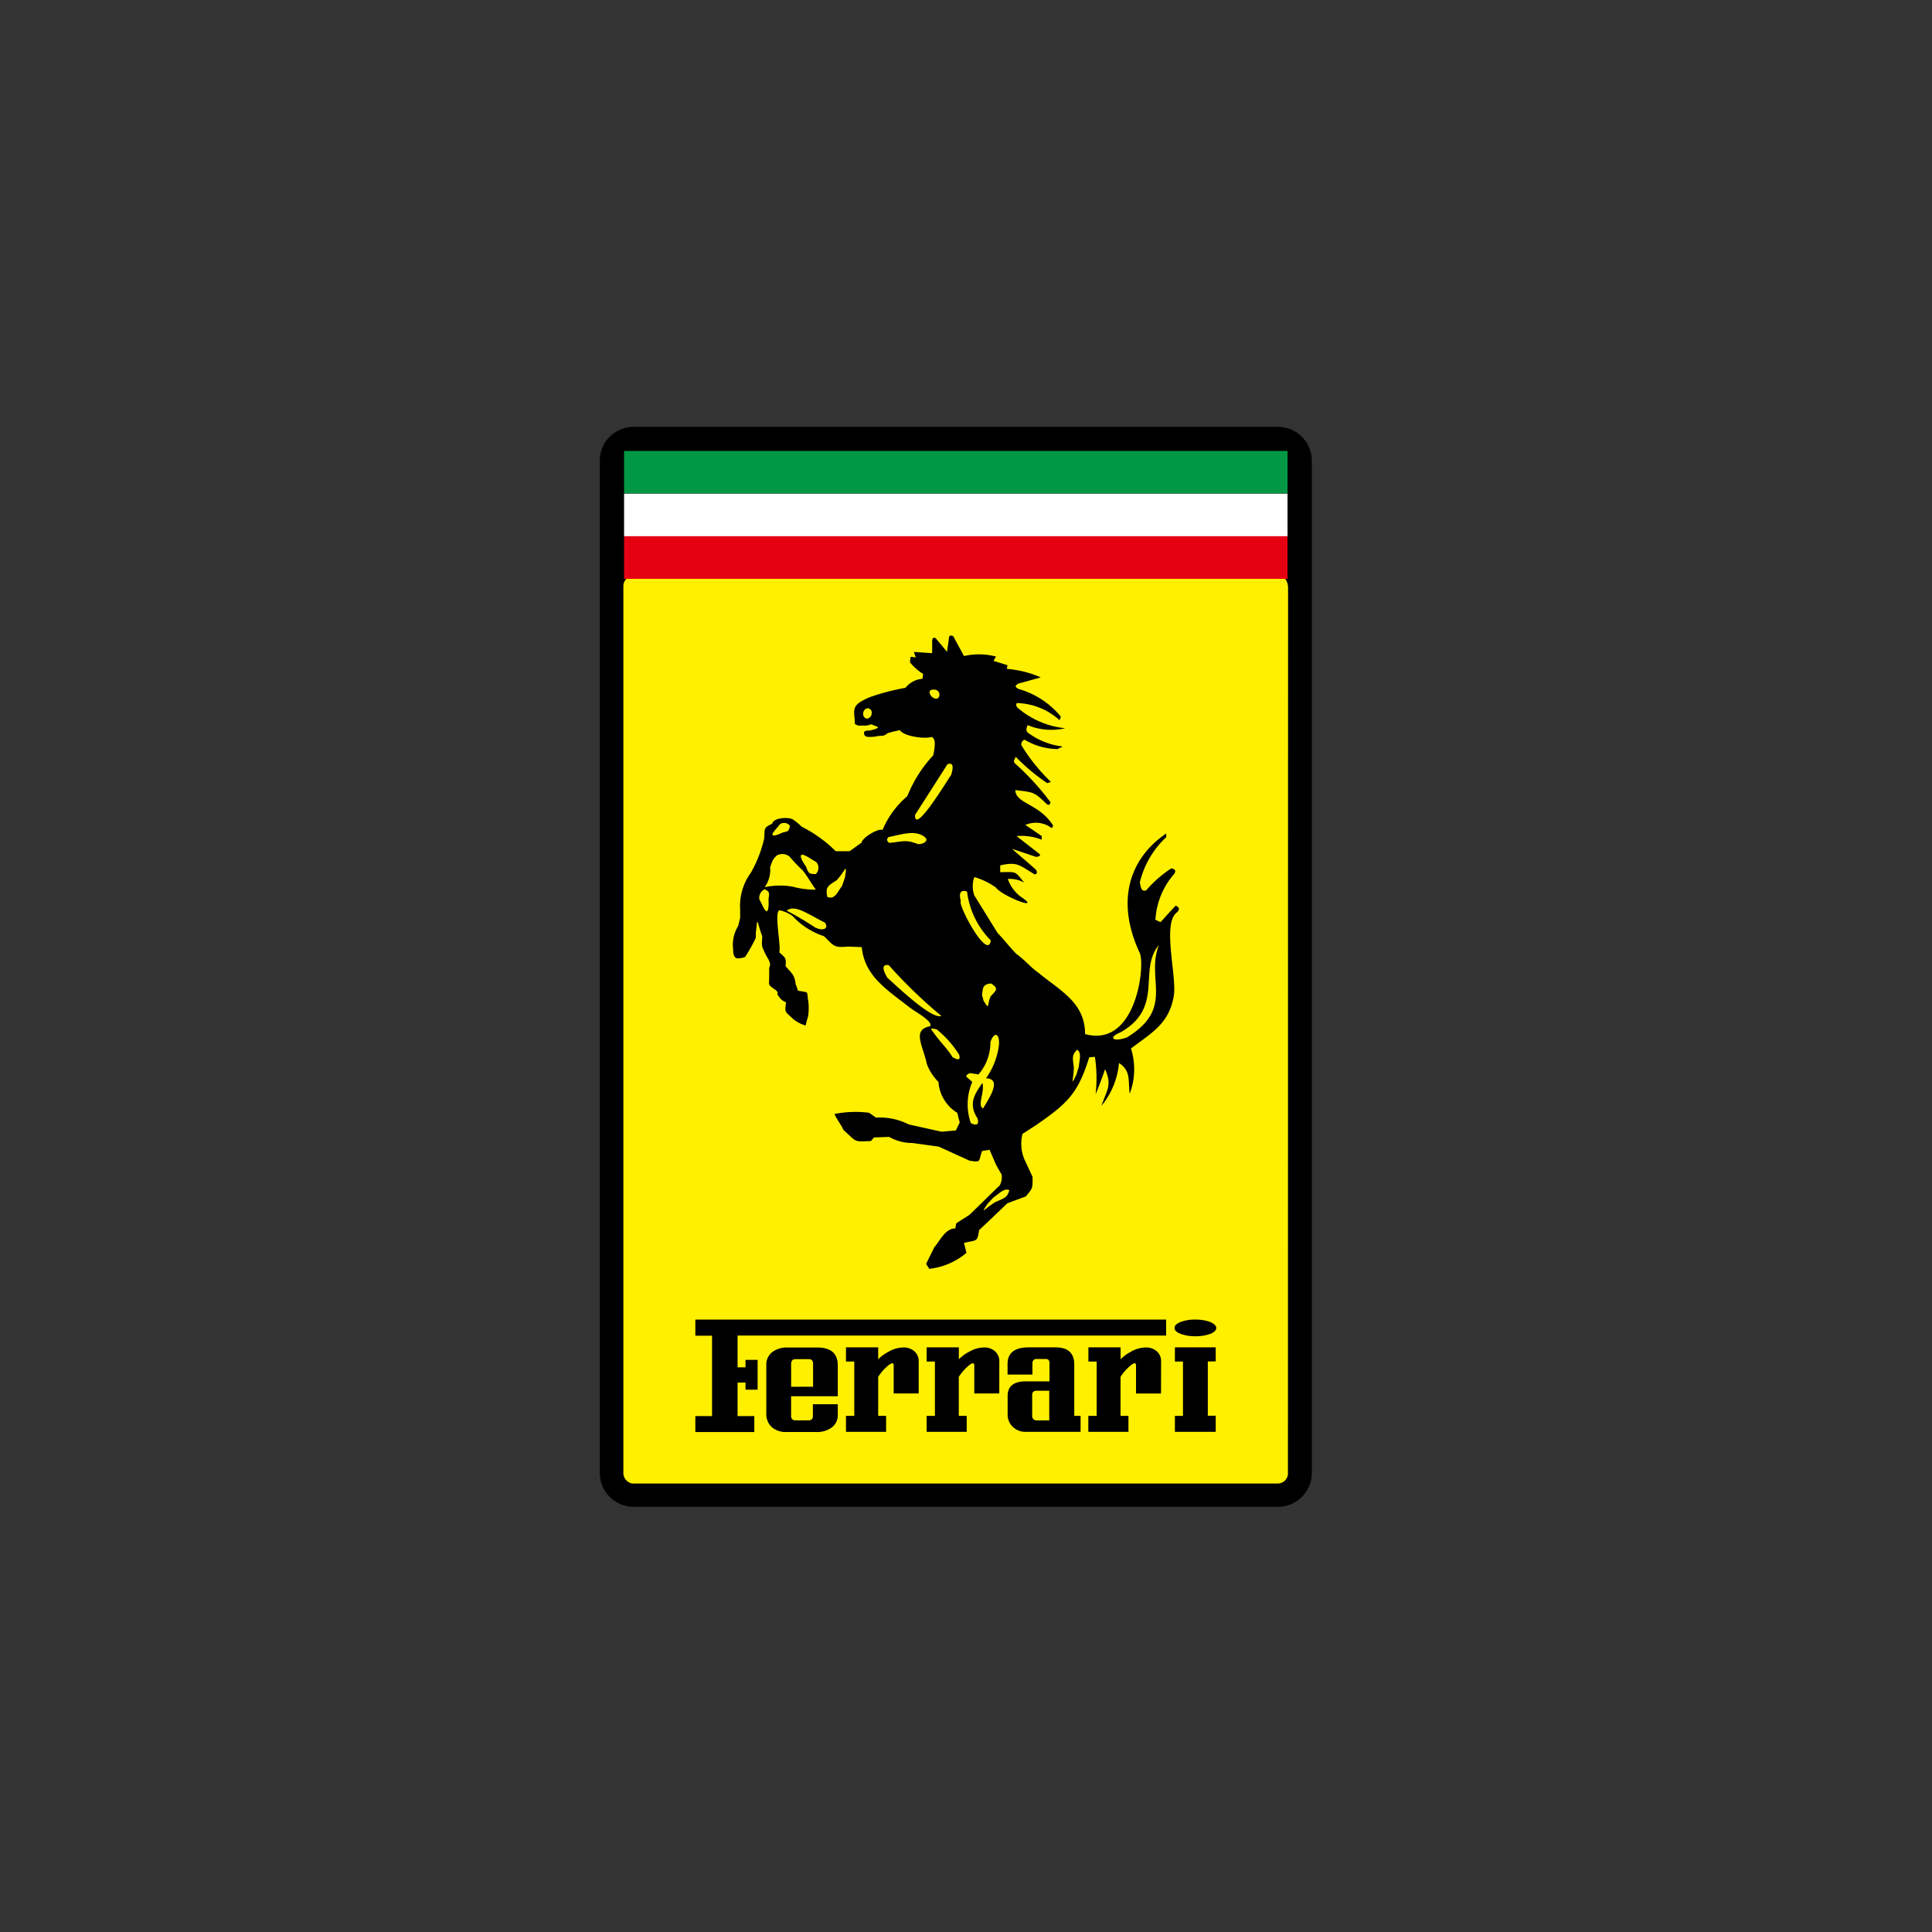 <svg xmlns="http://www.w3.org/2000/svg" width="100" height="100"><rect width="100%" height="100%" fill="#333333" stroke="none"/><defs><clipPath id="a"><path data-name="사각형 303213" fill="none" d="M0 0h37v56H0z"/></clipPath></defs><g data-name="그룹 398166"><g data-name="그룹 398165" clip-path="url(#a)" fill-rule="evenodd" transform="translate(31 22)"><path data-name="패스 804034" d="M1.767.096h33.411a1.753 1.753 0 011.722 1.77v52.355a1.753 1.753 0 01-1.722 1.77H1.767a1.752 1.752 0 01-1.721-1.77V1.868A1.747 1.747 0 011.767.096"/><path data-name="패스 804035" d="M31.926 52.112h-2.113v-.826h.418v-2.811h-.418v-.737h2.112v.728h-.409v2.811h.409zm.027-5.379c0 .116-.1.224-.3.305a2.208 2.208 0 01-.783.126 2.146 2.146 0 01-.766-.126c-.21-.081-.309-.18-.309-.305s.1-.216.309-.306a2.108 2.108 0 01.766-.126 2.2 2.2 0 01.774.126c.2.09.309.189.309.306m-2.86 3.394H27.8v-1.428a.313.313 0 00-.018-.116.076.076 0 00-.055-.018c-.082 0-.21.1-.4.288a2.685 2.685 0 00-.328.412v2.021h.409v.826h-2.076v-.826h.431v-2.811h-.428v-.737h1.667v.62a1.934 1.934 0 01.51-.378 1.557 1.557 0 01.774-.234.829.829 0 01.593.2.676.676 0 01.218.521zm-5.784 1.384v-1.528h-.638c-.165 0-.246.072-.246.216v1.059a.23.23 0 00.263.261h.62zm1.621.6h-2.8a.938.938 0 01-.729-.279.87.87 0 01-.246-.637v-.943c0-.5.318-.754.947-.754h1.22v-.942c0-.144-.064-.216-.191-.216h-.483a.188.188 0 00-.155.064.214.214 0 00-.055.134v.61h-1.287v-.547q0-.862 1.093-.862h1.394c.646 0 .966.3.966.889v2.658h.327zm-4.208-1.985h-1.293v-1.427a.308.308 0 00-.019-.116.074.074 0 00-.055-.018c-.081 0-.21.1-.4.288a2.745 2.745 0 00-.328.412v2.021h.41v.826h-2.074v-.826h.428v-2.811h-.428v-.737h1.667v.62a1.951 1.951 0 01.51-.378 1.56 1.56 0 01.775-.234.828.828 0 01.592.2.673.673 0 01.218.521zm-4.171 0h-1.294v-1.427a.289.289 0 00-.019-.116.074.074 0 00-.055-.018c-.081 0-.209.1-.4.288a2.746 2.746 0 00-.328.412v2.021h.41v.826h-2.077v-.826h.429v-2.811h-.429v-.737h1.667v.62a1.968 1.968 0 01.51-.378 1.563 1.563 0 01.775-.234.827.827 0 01.592.2.673.673 0 01.219.521zm-5.466-.35v-1.175c0-.171-.072-.251-.218-.251h-.692c-.155 0-.227.09-.227.26v1.168zm1.285.493H9.947v1.015c0 .153.081.234.246.234h.655c.155 0 .228-.081.228-.242v-.593h1.287v.539a.793.793 0 01-.3.656 1.27 1.27 0 01-.82.242H9.728a1.105 1.105 0 01-.8-.269.919.919 0 01-.264-.691v-2.514a.806.806 0 01.347-.692 1.284 1.284 0 01.746-.207h1.54c.711 0 1.066.306 1.066.926v1.6zm16.988-3.967v.826H7.177v1.644h.41v-.386h.628v1.545h-.628v-.369h-.41v1.733h.866v.827H4.991v-.826h.865v-4.159h-.865v-.835zm-8.116-6.7c-.1.359-.21.4-.711.61-.546.332-.838.718-.409.09l.291-.314c.283-.189.565-.513.83-.386m6.094-7.911c2.487-1.518.956-3 1.648-4.777-1.1 1.32.3 3.233-2 4.525-.665.269-.364.521.356.252m-2.587.637c-.263.269-.246.386-.172.907-.01.629-.2 1.069.127.4.045-.135.082-.269.127-.4.027-.341.164-.754-.082-.9m-4.454-3.43c.374.252.309.323-.018.656-.21.432-.037.781-.374.234l-.081-.305c.064-.242-.037-.548.473-.584m-.037 3.037a2.5 2.5 0 01-.619 1.67c-.146-.027-.282-.044-.419-.071-.218.08-.264.161-.146.242l.246.215a2.942 2.942 0 00-.072 2.138c.318.143.428.063.346-.243-.519-.8-.109-1.31.247-1.84.145.44-.292 1.2.045 1.311.328-.557.984-1.526.146-1.554a3.778 3.778 0 00.674-1.77c.019-.619-.282-.61-.447-.1m-1.968.772c.319.188.429.144.347-.126a5.3 5.3 0 00-1.166-1.311c-.273-.045-.346-.072-.227.071.382.574.774.9 1.047 1.365m-.574-2.128c-.537.215-2.633-1.86-2.787-1.967-.291-.485-.273-.71.064-.664a24.761 24.761 0 002.724 2.631m2.56-3.906c-.155 1.1-1.749-1.913-1.548-2.038-.146-.476.045-.593.318-.494a4.368 4.368 0 001.23 2.533m-8.462-2.257c-.1-.485 0-.557.474-.854.455-.466.565-1.005.438-.143-.055.143-.1.3-.156.439-.218.279-.364.728-.756.557m-.6-1.176c-.347-.01-.374-.037-.5-.386-.255-.359-.555-.935.256-.4l.273.162a.446.446 0 01-.027.62m-1.34-2.5c-.045.269-.072.288-.373.35-.328.161-.829.332-.292-.242.055-.064.11-.135.165-.2a.385.385 0 01.5.09m-1.3 3.287c.247.135.247.171.192.52.027.413-.01 1.024-.347.243-.045-.081-.081-.162-.127-.243a.493.493 0 01.282-.52m1.139 1.113a15.223 15.223 0 011.457.862c.483.234.729.018.51-.251-.82-.4-1.557-.97-1.968-.611m7.621-11.444a.264.264 0 01.282.234c0 .126-.036.233-.191.233a.383.383 0 01-.319-.322c.01-.126.073-.144.228-.144m-.98 6.483c-.045 1.1 1.758-1.948 1.868-2.065.146-.476.082-.656-.191-.557-.556.871-1.112 1.743-1.677 2.622m-1.362 1.143c-.118.1-.109.207.027.305.692-.063.857-.188 1.485.064.264.017.6-.171.347-.369-.51-.4-1.239-.107-1.859 0m-6.422 2.6a3.731 3.731 0 011.458-.026 4.411 4.411 0 001.193.153c-.246-.323-.428-.692-.692-1.006a8.09 8.09 0 01-.665-.7.591.591 0 00-.638-.08c-.246.188-.264.332-.373.62a1.549 1.549 0 01-.283 1.041m5.338-9.267a.228.228 0 01.2.269.274.274 0 01-.237.269.229.229 0 01-.2-.269.267.267 0 01.237-.269m-.684.53c-.064-.575-.045-.737.783-1.1a11.662 11.662 0 011.849-.485 1.237 1.237 0 01.883-.467c.01-.081.019-.171.036-.251a2.737 2.737 0 01-.683-.6 2.85 2.85 0 01.036-.288c.091.009.173.018.264.036-.036-.1-.064-.188-.1-.287.31.017.629.044.948.063v-.665c.027-.134.091-.17.191-.1.191.234.392.467.583.7.019-.252.073-.459.091-.71.01-.135.082-.171.228-.1.191.359.364.665.555 1.024a3.465 3.465 0 011.658.027 1.667 1.667 0 00-.127.224c.237.072.473.144.72.225a1.422 1.422 0 01-.037.188 5.426 5.426 0 011.758.44c-.382.107-.756.215-1.138.314-.21.1-.21.189 0 .288a4.38 4.38 0 012.177 1.428c-.019.063-.046.126-.064.188a3.411 3.411 0 00-2.214-.889c-.064.108-.018.215.128.315a4.448 4.448 0 002.377.988 3.172 3.172 0 01-1.949-.162c-.036.126-.11.252 0 .378a3.722 3.722 0 001.794.727c0 .064-.21.072-.21.135a3.367 3.367 0 01-1.739-.485.256.256 0 00-.165.287 9.48 9.48 0 001.531 1.9c-.064.018-.127.045-.191.063a10.071 10.071 0 01-1.631-1.364c-.055.126-.173.251 0 .377a13.685 13.685 0 011.798 1.973c-.027.135-.091.171-.191.1-.675-.656-.684-.61-1.631-.727.027.718 1.248.691 1.968 1.85-.055.018-.027.09-.082.117a1.357 1.357 0 00-1.366-.162c.282.189.565.378.847.575v.188a2.865 2.865 0 00-1.3-.188c.383.3.756.593 1.138.888.137.1.091.162-.127.189-.409-.135-.829-.279-1.239-.413.438.395.793.683 1.221 1.069.109.153.054.234-.055.251-.8-.476-.9-.673-1.785-.466v.35c.829 0 .737-.1 1.239.539a1.55 1.55 0 00-.847-.188 1.951 1.951 0 00.811 1.015c.829.62-1.1-.126-1.431-.574a3.807 3.807 0 00-1.111-.539 1.418 1.418 0 000 .952l1.2 1.94c.338.35.647.754.984 1.095.447.315.7.665 1.148.979 1.12.925 2.4 1.535 2.4 3.161 2.724.754 3.152-3.808 2.8-4.257-1.266-2.784-.392-4.912 1.4-6.124v.188a4.725 4.725 0 00-1.367 2.344c.055.207.046.494.328.413a6.047 6.047 0 011.3-1.14c.219.036.264.143.128.314a3.933 3.933 0 00-.948 2.344c.082.044.173.08.264.126.264-.288.519-.574.783-.854.2.081.218.2.064.35-.783.566.019 3.341-.164 4.347-.256 1.4-1.075 1.84-2.214 2.694a3.564 3.564 0 01-.064 2.343c-.091-.727.064-1.185-.555-1.589a4.041 4.041 0 01-.911 2.218c.3-.861.555-1.068.191-1.9a21.67 21.67 0 01-.492 1.3 7.249 7.249 0 00-.036-1.94l-.292.027c-.592 1.9-1.148 2.4-2.769 3.52-.228.144-.455.3-.684.44a2.065 2.065 0 00.165 1.464c.118.251.236.512.355.764 0 .592.027.565-.355 1.015-.319.116-.629.233-.948.35-.492.467-.974.935-1.466 1.392-.091.646-.127.493-.783.664.045.171.091.341.127.512a3.561 3.561 0 01-1.921.826c-.055-.081-.11-.171-.165-.251.137-.288.283-.575.419-.854.328-.395.583-.988 1.1-.988a2.483 2.483 0 01.037-.252c.21-.153.464-.3.674-.439.546-.512 1.029-1.015 1.576-1.526a.858.858 0 00.1-.575c-.1-.17-.2-.341-.291-.512-.11-.251-.219-.512-.328-.763-.127.017-.264.044-.392.063-.191.556-.036.593-.646.5-.529-.243-1.067-.486-1.594-.728l-1.366-.188a2.377 2.377 0 01-1.2-.315l-.783.027-.164.188c-.921.037-.7.064-1.421-.574-.118-.278-.347-.547-.464-.826a5.468 5.468 0 011.794-.063c.118.08.237.17.356.251a3.286 3.286 0 011.693.35l1.694.377c.247-.017.5-.044.747-.063.064-.134.127-.278.2-.413-.046-.17-.091-.341-.127-.5a2.046 2.046 0 01-.975-1.6 2.56 2.56 0 01-.6-.925c-.209-.979-.783-1.778.173-1.958.146-.26-.765-.745-1.038-.951-1.157-.916-2.359-1.617-2.505-3.144l-.72-.027c-.765.072-.719-.053-1.239-.539a3.854 3.854 0 01-1.63-1.05 1.805 1.805 0 00-.656-.288c-.319 0 .091 1.922-.027 2.165.337.332.364.261.328.727.309.359.474.449.519.916.046.117.082.234.127.35.62.126.428-.018.529.539a2.737 2.737 0 01-.01.79c-.045.162-.091.315-.127.476a1.918 1.918 0 01-.619-.314c-.438-.432-.474-.306-.392-.889-.264-.108-.283-.18-.455-.413 0 0 .1-.1-.127-.251-.374-.261-.292-.207-.292-.665v-.412c0-.162.127-.126-.036-.476a4.1 4.1 0 01-.292-.575c-.1-.207-.009-.574-.036-.637-.21-.566-.2-.754-.264-.727-.018.188-.045.377-.064.574v.251a9.524 9.524 0 01-.555.988c-.383.108-.62.171-.62-.412a1.846 1.846 0 01.264-1.2c.036-.134.064-.278.1-.413v-.439a2.9 2.9 0 01.556-1.9 6.671 6.671 0 00.683-1.742c.055-.54-.064-.575.419-.791.064-.323.847-.359 1.075-.224a3.879 3.879 0 01.455.377 6.843 6.843 0 011.758 1.267h.719c.21-.144.41-.3.62-.44.027-.261.883-.772 1.084-.656a4.639 4.639 0 011.284-1.753 6.789 6.789 0 011.339-2.111c.046-.215.2-.881-.091-.952-.382.117-1.448-.045-1.631-.35-.118 0-.155.054-.282.054-.119.036-.237.063-.356.1-.273.225-.327.081-.638.18-.191 0-.492.063-.555-.08-.118-.261.136-.225.3-.243.072-.017.155-.044.227-.063.356-.117.065-.134-.164-.251-.091.018-.173.044-.264.063h-.419c-.263-.1-.164-.063-.191-.368M1.794 7.795h33.429c.31.045.428.323.447.6l-.007 45.891a.526.526 0 01-.519.5H1.713a.566.566 0 01-.447-.592V8.307a.549.549 0 01.528-.512" fill="#fff000"/></g></g><path data-name="사각형 303214" fill="#009844" d="M32.302 23.339h34.34v2.204h-34.34z"/><path data-name="사각형 303215" fill="#fff" d="M32.302 25.553h34.34v2.204h-34.34z"/><path data-name="사각형 303216" fill="#e50012" d="M32.302 27.757h34.34v2.204h-34.34z"/></svg>
